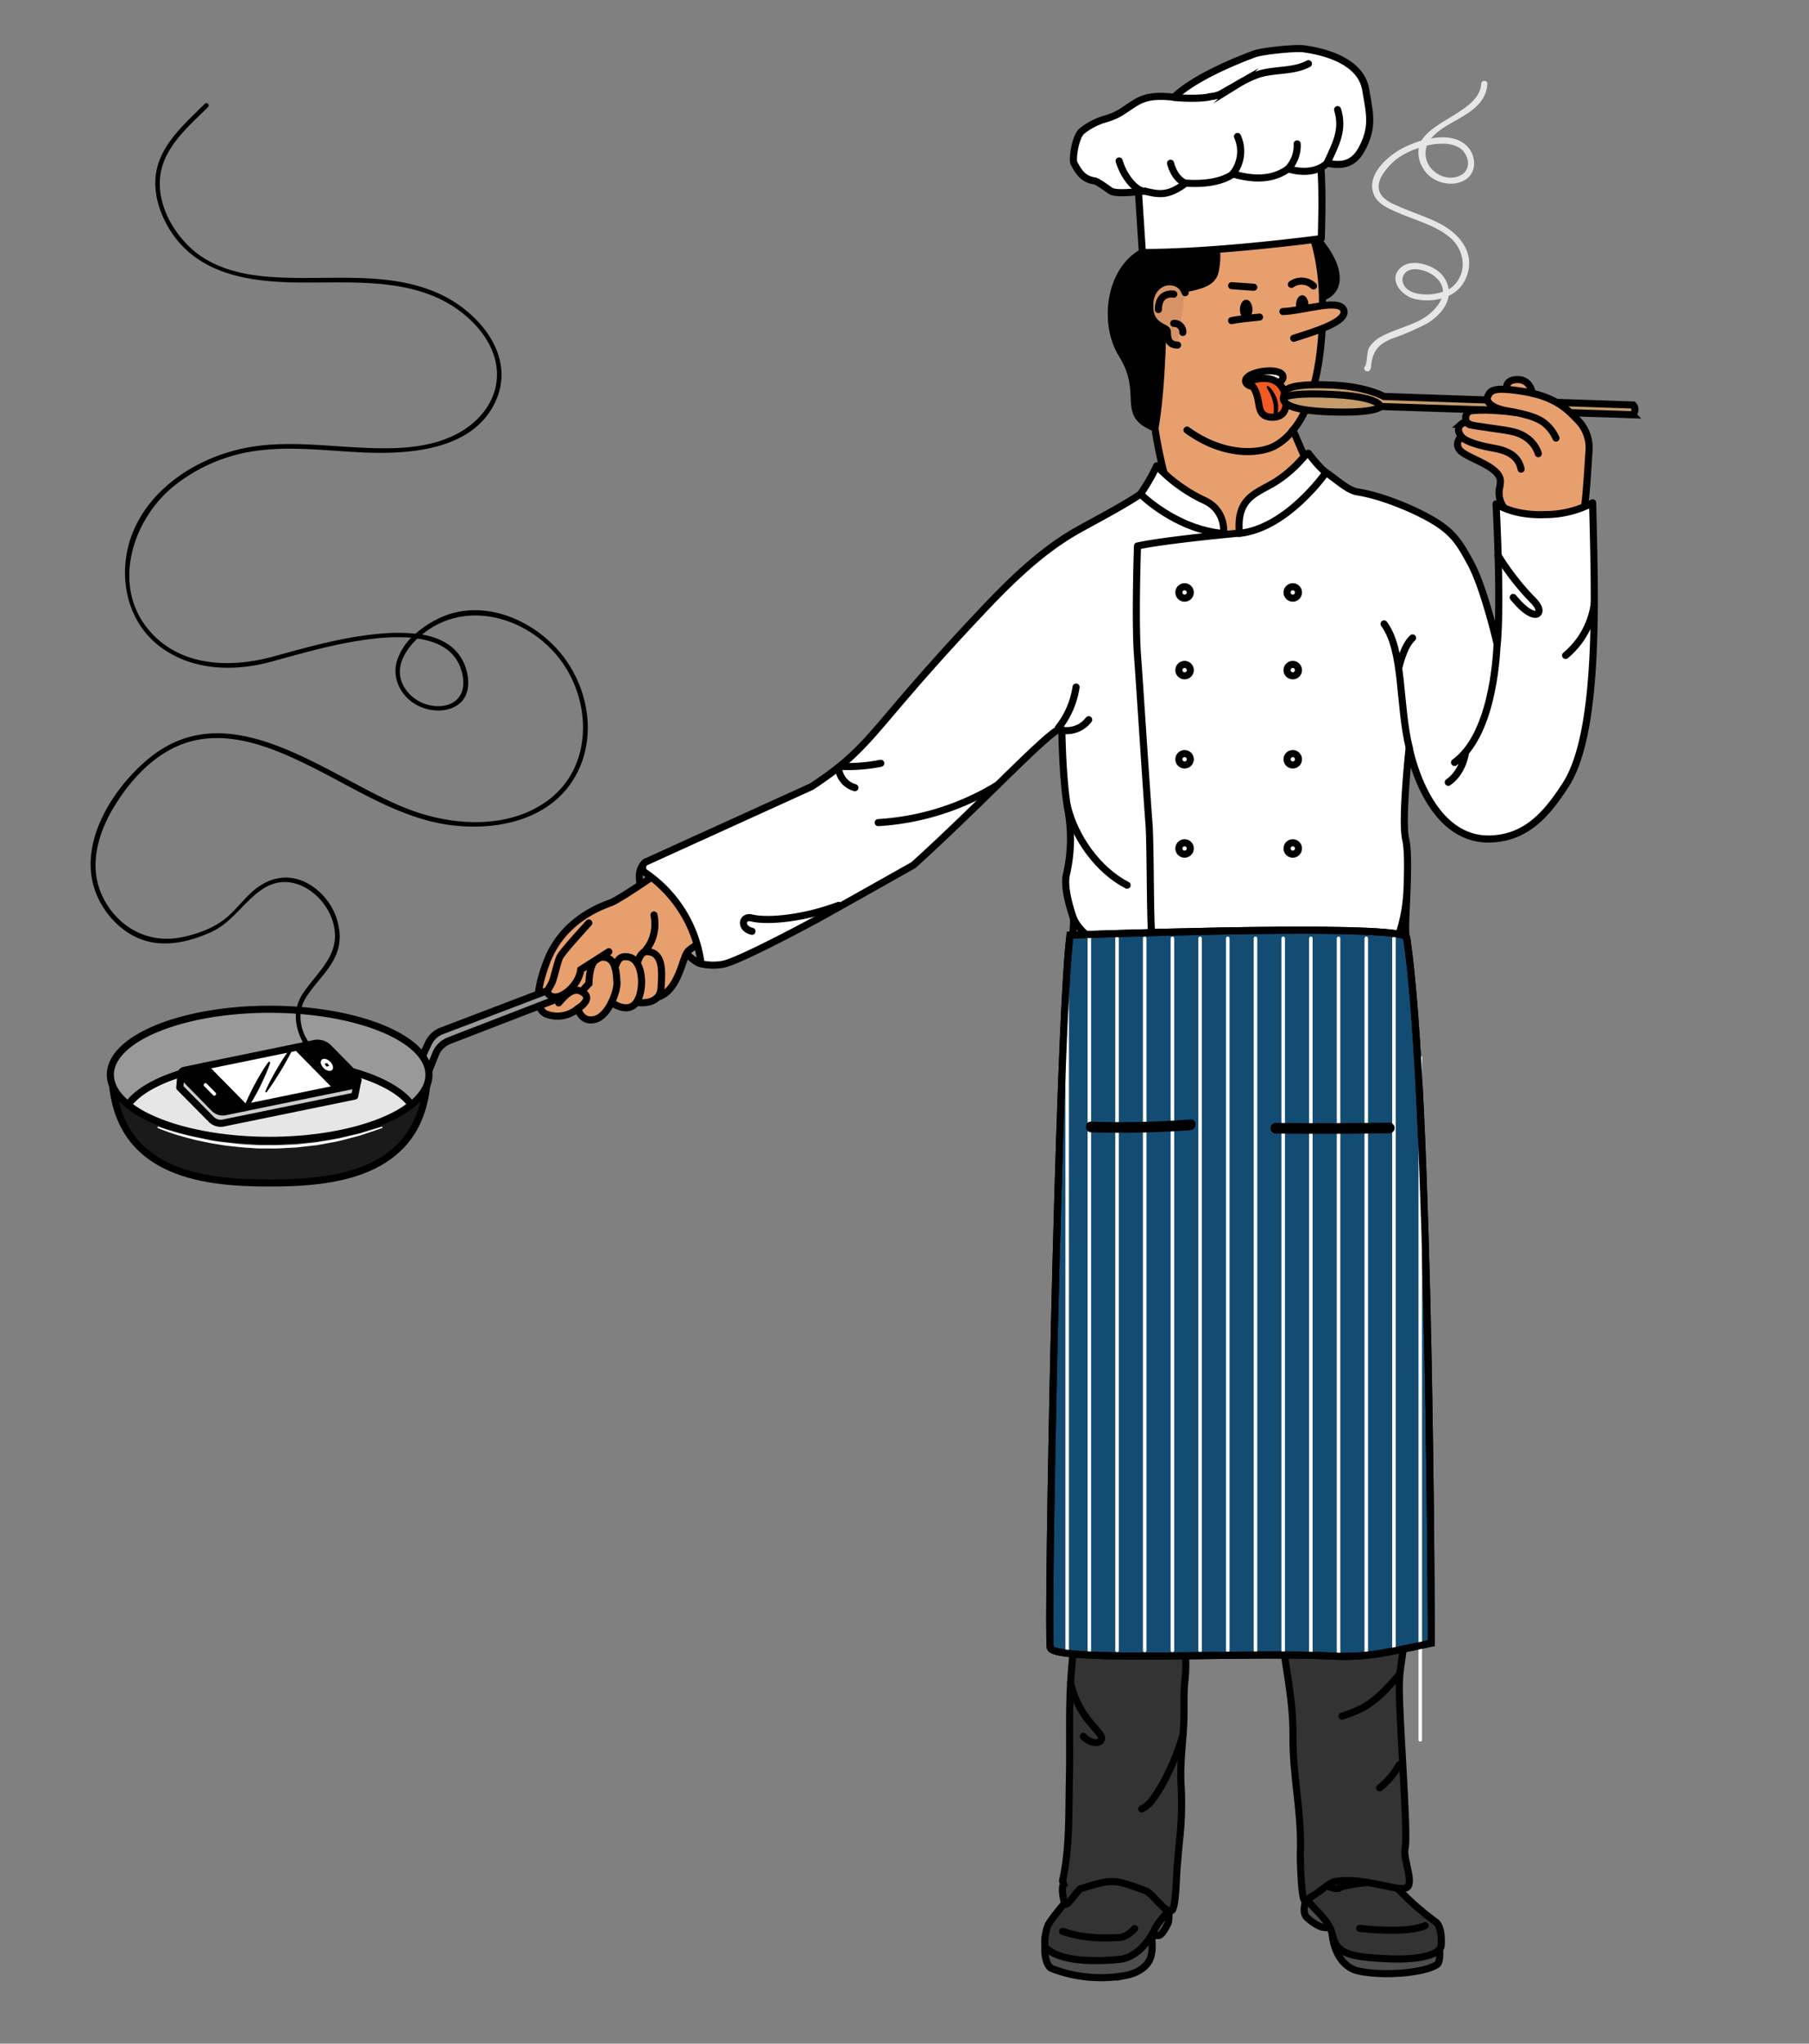 <svg id="thum-frames" xmlns="http://www.w3.org/2000/svg" viewBox="0 0 510 576"><rect x="0" y="0" width="510" height="576" fill="#808080" stroke="none"/><defs><style>.cls-1,.cls-15,.cls-21,.cls-6{fill:none;}.cls-2,.cls-9{fill:#e89f6e;}.cls-16,.cls-3,.cls-8{fill:#fff;}.cls-11,.cls-12,.cls-13,.cls-14,.cls-17,.cls-18,.cls-19,.cls-20,.cls-21,.cls-22,.cls-3,.cls-4,.cls-5,.cls-6,.cls-7,.cls-8,.cls-9{stroke:#000;stroke-width:2px;}.cls-11,.cls-12,.cls-13,.cls-14,.cls-15,.cls-19,.cls-20,.cls-22,.cls-23,.cls-3,.cls-4,.cls-5,.cls-6,.cls-7,.cls-8,.cls-9{stroke-linecap:round;}.cls-17,.cls-18,.cls-19,.cls-20,.cls-21,.cls-22,.cls-23,.cls-3,.cls-5,.cls-6,.cls-9{stroke-miterlimit:10;}.cls-11,.cls-12,.cls-13,.cls-14,.cls-15,.cls-4,.cls-7,.cls-8{stroke-linejoin:round;}.cls-5{fill:#d69365;}.cls-10,.cls-7{fill:#f15a24;}.cls-11{fill:#999;}.cls-12{fill:#1a1a1a;}.cls-13,.cls-24{fill:#e6e6e6;}.cls-14{fill:#ccc;}.cls-15,.cls-23{stroke:#fff;}.cls-17{fill:#4d4d4d;}.cls-18,.cls-19{fill:#333;}.cls-20{fill:#c69c6d;}.cls-22{fill:#134c73;}.cls-23{fill:#333361;}</style></defs><title>principles</title><rect class="cls-1" y="-1" width="510" height="576.03"/><path d="M372.49,67.24s5.24,5.72,5.21,11.14a6.25,6.25,0,0,1-4.84,6.34l-4-13.36V64.51Z"/><path class="cls-2" d="M364.53,121.21c1.58,3.74,3.45,7.94,5,11.68L375.9,148l-22.43,14.65L320.73,148l8-12.52a132.33,132.33,0,0,1-4.62-32.6V58.94L356,51.48c12.29,1.12,16.87,20.25,16.84,33.24C373.18,96.49,371.38,113.21,364.53,121.21Z"/><path class="cls-3" d="M351.17,107.57c-0.55-2.85,10-4.39,10.53-1.49S351.71,110.42,351.17,107.57Z"/><path class="cls-4" d="M322.06,71.14c-9.39,5.15-11.11,20.17-5.74,28.75,7,11.22-.81,16.87,9.31,20.73,2.08-11.88,2.28-30.43,2.28-35.47s12.74-2.5,14.53-8.17c0.29-.92,1.92-7.86-1.87-12.47Z"/><path class="cls-5" d="M332,97.26c-2.88,0-2.88-2.41-2.88-3.82s-5-1.14-5-7.17,4.6-6.77,4.6-6.77c2.82-.4,4.64.87,5.41,3"/><path class="cls-6" d="M330.91,82.91s-4.33-.85-4.33,4.33"/><path class="cls-6" d="M330.91,91.15a2.39,2.39,0,0,1,2.55,2.55"/><path class="cls-7" d="M351.65,107.6c1.61,0.73,2.48,2.81,2.88,4.36,0.66,2.61.16,5.66,4.27,5.64,2.33,0,4.27-1.39,3.67-5.44C361.19,103.57,351.65,107.6,351.65,107.6Z"/><ellipse cx="351.33" cy="87.24" rx="1.76" ry="2.78"/><ellipse cx="367.13" cy="85.98" rx="1.76" ry="2.78"/><path class="cls-6" d="M364.53,121.21c1.58,3.74,3.45,7.94,5,11.68L375.9,148l-22.43,14.65L320.73,148l8-12.52a132.33,132.33,0,0,1-4.62-32.6V58.94L356,51.48c12.29,1.12,16.87,20.25,16.84,33.24C373.18,96.49,371.38,113.21,364.53,121.21Z"/><path class="cls-8" d="M320.73,50.62l1.33,20.53s16.43,0.44,50.44-3.9c0,0,.53-14.48-0.19-20.51Z"/><path class="cls-3" d="M322.72,53.89c-2,.1-7.64.9-9.42,0-0.72-.36-3.65-2.74-4.83-2.93-3-.47-4.28-2.27-5.7-5-0.51-1,.35-7.74,2.41-9.14a19,19,0,0,1,5.81-3.1c4.61-1.34,4.92-2.1,9-4.67,3.59-2.28,7.17-2,11-1.66,5.78-5.55,17.45-10.26,22.6-12.18,2.28-.85,11.66-1.78,13.94-1.46,4.42,0.61,16.05,2.83,17.5,11.55,1,6.06,2.11,9.84-.46,15.42-1.88,4.09-4.37,6.63-10.41,5.25-4.29,4-11,1.61-11,1.61-5.36,3.87-11.63,2.54-15.59,1.45,0,0-3.65,3.27-13.31,2.58C329,55.67,326.18,54.59,322.72,53.89Z"/><path class="cls-6" d="M347.52,49.06a10.22,10.22,0,0,0,1.36-10.6"/><path class="cls-6" d="M374.1,46c2.55-5.49,4.73-9.43,3-15.1"/><path class="cls-6" d="M315.51,45.36c1.66,5.48,5.45,8.75,7.22,8.53"/><path class="cls-6" d="M334.21,51.64C331,50.42,330,46,330,46"/><path class="cls-3" d="M365.7,40.56a9.51,9.51,0,0,1-2.6,7.05"/><path class="cls-9" d="M364.72,95.34c6-1.88,15.37-4.72,14.09-8s-11.5.32-17.12,0.46"/><path class="cls-6" d="M347.21,90.37c1.53-.39,6.31-0.83,7.88-1"/><line class="cls-6" x1="347.23" y1="80.52" x2="353.47" y2="80.96"/><path class="cls-6" d="M364.07,80.15a4.91,4.91,0,0,1,6.24.44"/><path class="cls-6" d="M364.53,121.21a16.21,16.21,0,0,1-4.88,4.32c-3.82,2.23-14,3.66-25-4.32"/><path class="cls-6" d="M330.92,27.44c2.83,0.32,8.17.43,10.52-.22a9.36,9.36,0,0,0,2.53-.64l4.91-2.8a30.79,30.79,0,0,1,6-2.87c4.59-1.42,9.79-.69,14-2.95"/><path class="cls-10" d="M357.47,109.11s3.12,3.48,2.1,7.62"/><path d="M357.71,108.91a6.67,6.67,0,0,1,.9,1,9.2,9.2,0,0,1,1.39,2.61,8.28,8.28,0,0,1,.34,1.58,3.91,3.91,0,0,1,0,.75,4.54,4.54,0,0,1,0,.67,4.91,4.91,0,0,1-.18,1l-0.1.37a0.52,0.52,0,0,1-1-.18v-0.06l0-.33a6,6,0,0,0,.06-0.85,8.82,8.82,0,0,0-.33-2.56,9.16,9.16,0,0,0-.45-1.34c-0.18-.42-0.35-0.81-0.53-1.14-0.34-.66-0.61-1.07-0.61-1.07A0.31,0.31,0,0,1,357.71,108.91Z"/><path class="cls-11" d="M186.51,244.29l14.8,23.59-3.72,3.72c-3.21,0-23.64-22.58-15.4-28.73Z"/><path class="cls-2" d="M202.62,261.68s-7.25,4.73-8.73,6.32-2.49,10.75-8.17,12.76l-0.29,0c-1.88,2.23-6,1.55-6,1.55-2,2.77-5.41,1-6.6.29l-0.63.1c-1,2-2.52,3.79-4.34,4.32-4,1.16-4.94-3-4.94-3a8.85,8.85,0,0,1-8.74,1.57c-1.48-.56-4.45-2.89,0-14.75s15.33-15.65,18-16.64,17.47-11.2,17.47-11.2Z"/><path class="cls-12" d="M31.77,306.09c2.71,25.39,27.12,27.33,44.25,27.33s41.54-1.95,44.25-27.33H31.77Z"/><path class="cls-6" d="M185.72,245.86s-10.95,7.61-13.59,8.6-13.51,4.78-18,16.65-1.48,14.19,0,14.75a8.83,8.83,0,0,0,8.73-1.56s5-2.93.95-4.9c-2.53-1.24-4.84,1.61-6.32,3.26"/><path class="cls-6" d="M162.9,284.28s1,4.12,4.94,3,6.26-8.24,6.1-10.38-0.16-6.56-3.3-7.07-4.45,2.29-4.61,7.4l-1.32,1.4"/><path class="cls-6" d="M199.83,264.39s-4.46,2.21-5.94,3.8-2.49,10.75-8.17,12.76"/><path class="cls-6" d="M179.43,282.54s6.55,1.08,6.92-3.94,0.62-10.26-4-10.4c-1.92-.06-2.69,3.3-2.69,3.3"/><path class="cls-6" d="M172.39,282.54s4.57,3.4,7,0,2-12-2.1-12.8c-3-.63-3.29,1.54-3.93,2.93"/><path class="cls-6" d="M184.37,257.88s1.56,6.07-2.93,10.57"/><path class="cls-11" d="M119.11,297.6l1.68-3.59a6.75,6.75,0,0,1,3.71-3.45l29.89-11.39,2.41,2.47-30.16,11.66a6.75,6.75,0,0,0-3.76,3.6l-2,5Z"/><path class="cls-11" d="M120.93,302.93a8.06,8.06,0,0,1-.66,3.16,10.6,10.6,0,0,1-1.29,2.22,16.43,16.43,0,0,1-3,3.07c-5.13-7.08-21.06-12.23-39.93-12.23s-34.8,5.15-39.93,12.23a16.26,16.26,0,0,1-3.28-3.4l-0.06-.1-0.36-.56h0a8.63,8.63,0,0,1-1.31-4.39c0-10.19,20.11-18.47,44.91-18.47S120.93,292.74,120.93,302.93Z"/><path class="cls-13" d="M115.95,311.38A30.45,30.45,0,0,1,110,315c-8.25,3.92-20.42,6.4-34,6.4s-25.76-2.48-34-6.4a30,30,0,0,1-5.92-3.62c5.13-7.08,21.06-12.23,39.93-12.23S110.82,304.3,115.95,311.38Z"/><path class="cls-9" d="M166,260.13s-7.55,8.2-8.21,9.67-1.48,5.42-2.14,7.07-2.47,3,0,4,7.58-3.13,8.08-7.58l7.91-5.05"/><path class="cls-14" d="M100.89,304.44L100,308.93l-37,7.58a3.74,3.74,0,0,1-3.42-1l-8.9-9L51,302.83Z"/><path class="cls-4" d="M99.64,305.92l-4.36.89L83.76,295.12l4.87-1a4.35,4.35,0,0,1,4,1.21l7.86,8A1.56,1.56,0,0,1,99.64,305.92Z"/><polygon class="cls-8" points="95.27 306.81 68.97 312.21 57.45 300.52 83.76 295.12 95.27 306.81"/><path class="cls-4" d="M69,312.21l-5.49,1.13a3.37,3.37,0,0,1-3.11-.94l-9-9.18a0.91,0.91,0,0,1,.46-1.53l5.68-1.17Z"/><line class="cls-15" x1="57.92" y1="305.78" x2="60.42" y2="308.31"/><ellipse class="cls-16" cx="92.15" cy="300.14" rx="1.29" ry="2.06" transform="translate(-188.25 158.9) rotate(-46.2)"/><path d="M68.89,311.79s0.32-.83.86-2,1.32-2.81,2.17-4.36,1.73-3.09,2.46-4.21,1.26-1.84,1.26-1.84a0.29,0.29,0,0,1,.51.27s-0.29.85-.79,2.09-1.25,2.85-2,4.43-1.66,3.13-2.34,4.28-1.19,1.88-1.19,1.88A0.5,0.5,0,0,1,68.89,311.79Z"/><path d="M74.8,307.58s0.35-.8.93-2,1.4-2.68,2.27-4.17,1.78-3,2.48-4,1.21-1.79,1.21-1.79a0.39,0.39,0,0,1,.67.4s-0.37.78-1,1.92-1.45,2.65-2.36,4.12-1.83,2.92-2.57,4-1.27,1.76-1.27,1.76A0.23,0.23,0,0,1,74.8,307.58Z"/><polygon points="92.08 300.63 91.47 299.85 92.23 299.65 92.83 300.43 92.08 300.63"/><path class="cls-17" d="M368.56,534.7s-2,4.14,0,5.86,4.86,3.78,7,2.17Z"/><path class="cls-17" d="M375.58,545.22s0.55,8.86,7.57,10.34,18.28,0.55,22-1.85c0,0,1-.49.7-4.31Z"/><path class="cls-18" d="M377.79,531.93s12.37-3.69,17,1.11a77.1,77.1,0,0,0,10,8.68c1.66,1.29,1.66,5.17,1.48,6.83s-4.06,4.06-15.51,3.51-14-1.85-15.14-6.83-7-8.09-7-10.52a12.78,12.78,0,0,1,1.11-5.72S376.32,533.59,377.79,531.93Z"/><path class="cls-6" d="M383.33,543.5s13.11,1.63,18.46-.77"/><path class="cls-19" d="M361.13,459.07c1.06,9.89,3.48,19.91,3.38,29.85-0.13,11.72,2.53,21.81,2.09,33.52-0.06,1.68.25,11.7,1.07,13.17,4.88-2.09,6.43-5.06,9.27-5.41,7.91-1,16.73,2.83,19.39,1.94s-0.88-8.32-.21-11.14c1-4.16-1.94-38.76-1.6-47.07,0.3-7.31,2.61-10.68-.56-17.27Z"/><path class="cls-6" d="M394.28,472.23c-3.07,3.5-6.24,7.08-10.36,9.25a38,38,0,0,1-5.59,2.22"/><path class="cls-6" d="M394.51,497.35a22.54,22.54,0,0,1-5.57,6.58"/><path class="cls-17" d="M329.43,536.23s0.4,4.86-.15,5.88-1.57,3.3-2.68,3.4-4.06,0-4.06,0Z"/><path class="cls-17" d="M324.55,545.51s0.85,3.8-.35,6.66-4.71,4.18-6.46,4.52a38.38,38.38,0,0,1-21.41-1.94c-2.12-1.57-1.75-6.18-1.75-6.18Z"/><path class="cls-18" d="M307.79,527.5S296.69,540,295.49,542.56a13.9,13.9,0,0,0-.92,6s2.91,5.44,21,3.69c5.72-.55,9.23-6.83,10.06-8.68s3.6-4.34,3.69-5.35,0.46-5.35,0-6.74l-0.46-1.38Z"/><path class="cls-6" d="M319.86,543.58s-2.12,2.43-4.15,2.49-8.86.77-16.15-1.72"/><path class="cls-19" d="M333,454c0.57,6.62,1.83,13.15,1.05,19.74-0.41,3.47-.15,8.27-0.31,11.76-0.29,6.22-1.18,12.13-.72,18.34a95,95,0,0,1-.52,15.22l-0.67,7.62c-0.13,1.51-.32,10.5-1.32,11.64-1.5,1.73-5.45-4.68-7.6-5.45-9.16-3.31-9.16-3.31-18.18-.57-0.85.26-3.68,4.93-4.35,4.34s-1.25-5.09-.49-5.54l-0.33-1c2.09-9.65,1.7-19,1.93-28.85,0.34-14.62-.82-26.73,2.39-44.36Z"/><path class="cls-6" d="M301.82,474.32c2.5,10.84,9.49,13.86,8.69,15.92s-4.34.24-5.11-.88"/><path class="cls-6" d="M321.89,509.83a8.62,8.62,0,0,0,3.43-3.18c3.32-4.48,6.8-12.51,8.22-17.91"/><path class="cls-20" d="M460.43,114.15l-70.28-2.41s-4.85-2.72-13.93-3.17c-15-.76-14.14,2-14.21,2.78s-2.43,4.23,13.2,4.74c13,0.43,14-1.52,14-1.52l71,2.32A1.85,1.85,0,0,0,460.43,114.15Z"/><path class="cls-6" d="M389.18,114.57s-0.07-2.79-13.91-3.41-13.45,1.25-13.45,1.25"/><path class="cls-2" d="M448,127c-0.44,2.87-.37,14.05-1.48,17.26l-12.22,1.56c-2.49,1-6.08,0-6.08,0a7.1,7.1,0,0,1-5.51-7.95c0.13-.86.16-3.14,0.16-3.14s-1.09-2.14-5.75-4.25c-0.71-.32-3.68-1.31-5.51-3.56a2.45,2.45,0,0,1,.47-3.77,2.28,2.28,0,0,1-.13-3.57,1.71,1.71,0,0,1,2.38.1,2.18,2.18,0,0,1,1.09-4c2,0,7.47.13,7.47,0.13l0.08-.24c-2.61-.89-4.08-2.43-3.52-3.75s1.26-2.26,5.43-2c0,0-.84-2.69,2.91-2.82s4.26,3.88,4.26,3.88c7.77,1.84,10.6,5.42,12.65,7.44A10.32,10.32,0,0,1,448,127Z"/><path class="cls-6" d="M446.51,144.23c0.76-4.43,1.19-13.32,1.48-17.27a11.12,11.12,0,0,0-3.3-8.67c-2.28-2.25-5.53-6.44-15.51-8-8.11-1.26-9-.3-9.75,1.46-0.67,1.58,1.34,3.26,5,3.95s7.81,1.42,10.44,3.15a11.27,11.27,0,0,1,3.8,4.63"/><path class="cls-6" d="M433.69,127.86s-1.13-4.75-7.15-6.19c-3-.71-10.39-1.45-12.22-2-1.61-.49-1.55-3.62.52-3.89,4.78-.63,12.41.49,12.41,0.49"/><path class="cls-6" d="M428.83,132.22c-0.9-4.36-4.82-5.4-8.25-6-4.89-.89-7.73-2.14-8.51-3.07s-1.47-2.51-.13-3.57a1.71,1.71,0,0,1,2.39.09"/><path class="cls-6" d="M412.07,123.13a2.45,2.45,0,0,0-.47,3.77c1.82,2.24,11.21,4.43,11.41,8.63a9.74,9.74,0,0,1-.32,2.33,7.12,7.12,0,0,0,5.52,7.95,5.81,5.81,0,0,0,2,3.13"/><path class="cls-6" d="M432,110.86s-0.51-4-4.26-3.89-2.9,2.82-2.9,2.82"/><path class="cls-6" d="M428.21,145.8s3.59,1,6.08,0"/><path class="cls-8" d="M301.67,290.14c0.32-3.33,1.92-10.09,1-13.3-2-6.73,0-10.92,0-17.94,0,0-3.1-8.35-2-12.51a45.23,45.23,0,0,0,.33-18.47c-1.31-7.61-1.57-18.38-1.64-22.09s-20.74,18.94-41.84,38c0,0-24.34,13.73-28,15.7s-22.06,11.78-25.87,12.28a15.82,15.82,0,0,1-6-.16A36.65,36.65,0,0,0,181.94,246a1.78,1.78,0,0,1,.25-3.11l46.65-21.21c17-11.25,15.9-15,44.31-45.49,9.47-10.14,19.17-20.44,31.33-27.13,4.31-2.37,13-7,17-9.77a50.48,50.48,0,0,0,4.62-8,44.06,44.06,0,0,0,13.59,9.82c6.62,3.16,5.19,10.37,5.19,10.37V291.52Z"/><path class="cls-6" d="M281.22,221.26a72.59,72.59,0,0,1-33.63,10.59"/><path class="cls-8" d="M396.28,295.14a48.21,48.21,0,0,1,1-9.24c1-4.2-1-18.75-1-24.44s1.23-19.76,0-25,1-25.77,1-25.77,4.91,26.53,23.12,25.77c9.91-.41,15.63-6.91,21-15.24,9.79-15.15,8.18-54.4,7.6-79.49a28.6,28.6,0,0,1-13,3.3c-6,.24-10.55-0.83-14.23-3,1.09,21.8.87,34.35,0.32,39.54,0,0-3.61-15.67-7.4-22.7-3.12-5.78-4.9-8.73-10.53-12.11s-14.91-7.1-21.4-8.11c-2.79-.43-5.57-3.21-8.94-5.5-1.77-1.2-4.89-5.33-4.89-5.33-0.66-.56-2.39,3.24-8.51,7.44-5.43,3.73-12,4.29-11,15,0,0-20.82,1.9-28.73,3.63,0,0-.74,20.72,0,30.88s2.72,41,3.21,47,0.3,27.27.8,31.47,0.74,27.5.74,27.5Z"/><circle class="cls-21" cx="333.96" cy="166.98" r="1.61"/><circle class="cls-21" cx="364.46" cy="166.98" r="1.61"/><circle class="cls-21" cx="333.96" cy="188.87" r="1.61"/><circle class="cls-21" cx="364.46" cy="188.87" r="1.61"/><circle class="cls-21" cx="333.96" cy="214" r="1.61"/><circle class="cls-21" cx="364.46" cy="214" r="1.61"/><circle class="cls-21" cx="333.96" cy="239.14" r="1.61"/><circle class="cls-21" cx="364.46" cy="239.14" r="1.61"/><circle class="cls-21" cx="333.96" cy="273.14" r="1.61"/><circle class="cls-21" cx="364.46" cy="273.14" r="1.61"/><path class="cls-6" d="M390.2,175.84c5.57,7.58,4.12,22.74,7.09,34.88"/><path class="cls-6" d="M300.86,227c2.08,9,8.71,18.28,16.9,22.49"/><path class="cls-8" d="M422.07,181.61c-0.26,4.95-1.56,25.71-12,33.29"/><path class="cls-8" d="M394.32,188.42s1.29-6.31,3.92-8.62"/><path class="cls-8" d="M413.17,212s-0.59,5.53-4.87,8.49"/><path class="cls-6" d="M321.54,139.26s9.76,9.83,23.1,11.08"/><path class="cls-6" d="M373.81,133.19s-10.9,15.74-24.44,17.15"/><path class="cls-6" d="M396.57,252.66c-0.42,4.77-1.67,11.18-4.43,15.1-5.56,7.91-11.23,11.61-12.26,10.93-2.51-1.66,1-4.87,3.49-6.48"/><path class="cls-6" d="M306.57,282.7l5.62,4.77c1.75,1.48,3.67,3,6,3.15"/><path class="cls-6" d="M298.37,205.18a24.31,24.31,0,0,0,5-11.53"/><path class="cls-6" d="M299.37,205.8a7.7,7.7,0,0,0,7.55-2.95"/><path class="cls-6" d="M237.07,216a46.72,46.72,0,0,0,11.23-.87"/><path class="cls-6" d="M236.49,217a6.25,6.25,0,0,0,4.52,5"/><path class="cls-6" d="M302.66,258.9a13.22,13.22,0,0,0,3.91,4.78"/><path class="cls-22" d="M296.11,464.47c0.94,2.64,24.84,2.35,39.46,2.2,11.37-.12,29.4-0.47,40.75.11,9.44,0.48,16.91-1.52,27.19-3.66,0,0-.24-154.09-6.94-198.87-0.53-3.55-66-1.69-94.91-.7C298.37,290,295.17,461.83,296.11,464.47Z"/><line class="cls-23" x1="307.11" y1="264.47" x2="307.11" y2="465.18"/><line class="cls-23" x1="300.86" y1="272.94" x2="300.86" y2="465.18"/><line class="cls-23" x1="314.92" y1="264.47" x2="314.92" y2="465.18"/><line class="cls-23" x1="322.72" y1="264.47" x2="322.72" y2="465.18"/><line class="cls-23" x1="330.53" y1="264.47" x2="330.53" y2="465.18"/><line class="cls-23" x1="338.34" y1="264.47" x2="338.34" y2="465.18"/><line class="cls-23" x1="346.14" y1="264.47" x2="346.14" y2="465.18"/><line class="cls-23" x1="353.95" y1="264.47" x2="353.95" y2="465.18"/><line class="cls-23" x1="361.76" y1="264.47" x2="361.76" y2="465.18"/><line class="cls-23" x1="369.56" y1="264.47" x2="369.56" y2="466.53"/><line class="cls-23" x1="377.37" y1="264.47" x2="377.37" y2="466.78"/><line class="cls-23" x1="385.18" y1="264.47" x2="385.18" y2="466.53"/><line class="cls-23" x1="392.99" y1="264.47" x2="392.99" y2="465.33"/><line class="cls-23" x1="400.41" y1="298.08" x2="400.41" y2="490.36"/><path class="cls-6" d="M296.11,464.47c0.94,2.64,24.84,2.35,39.46,2.2,11.37-.12,29.4-0.47,40.75.11,9.44,0.48,16.91-1.52,27.19-3.66,0,0-.24-154.09-6.94-198.87-0.53-3.55-66-1.69-94.91-.7C298.37,290,295.17,461.83,296.11,464.47Z"/><path class="cls-6" d="M236.43,255.18c-11.89,4.39-21.45,4.36-24.42,3.56s-3.46,3,0,3.74"/><path d="M359.68,319.49q16,0.16,32-.07a1.5,1.5,0,0,0,0-3q-16,.23-32,0.07a1.5,1.5,0,0,0,0,3h0Z"/><path d="M307.6,319.14a255.82,255.82,0,0,0,28-.62c1.91-.15,1.93-3.15,0-3a255.82,255.82,0,0,1-28,.62c-1.93-.06-1.93,2.94,0,3h0Z"/><path class="cls-16" d="M44.63,317.51s0.93,0.37,2.6.9c0.84,0.26,1.86.57,3,.89s2.52,0.66,4,1,3.07,0.63,4.76,1,3.49,0.56,5.36.77,3.79,0.44,5.77.52c1,0.05,2,.13,3,0.16l3,0c2,0.06,4-.09,6-0.16l1.47-.07,1.45-.15,2.84-.3,1.39-.15,1.35-.23,2.61-.43a48.44,48.44,0,0,0,4.75-1l2.1-.49c0.67-.15,1.31-0.28,1.89-0.48l3-.92,2.64-.8h0a0.19,0.19,0,0,1,.12.36l-2.62.91-3,1c-1.16.41-2.52,0.7-4,1.1s-3.05.82-4.77,1.09l-2.63.49-1.36.24-1.4.16-2.87.32-1.46.17-1.48.08c-2,.08-4,0.28-6,0.2l-3,0c-1,0-2-.12-3-0.18-2-.09-3.94-0.34-5.82-0.55-0.94-.09-1.86-0.26-2.76-0.41s-1.78-.28-2.64-0.45c-1.7-.36-3.32-0.66-4.78-1.05s-2.81-.74-4-1.1-2.2-.7-3-1c-1.67-.59-2.6-1-2.6-1a0.24,0.24,0,0,1-.13-0.31A0.24,0.24,0,0,1,44.63,317.51Z"/><path class="cls-8" d="M449.46,170.18a23,23,0,0,1-8.08,14.55"/><path class="cls-8" d="M422.34,156.57A73.15,73.15,0,0,0,432,169c1.28,1.23,2.41,2.9,1.62,3.82s-3.41,0-7-4.44"/><path d="M158.51,184.65c-7.91-10-22.4-16.22-34.62-10.45a28.51,28.51,0,0,0-6.73,4.41,50.53,50.53,0,0,0-10,0c-10.2.87-20.09,3.67-29.92,6.38-11.71,3.23-25.45,3.1-34.39-6.41-11.65-12.39-6-31.48,5.86-41.33a47.37,47.37,0,0,1,24.68-10.33c9.86-1.16,19.77.24,29.63,0.63,13.13,0.51,30.87-.88,36.88-14.86,5.42-12.6-4.92-24.74-15.86-29.8-14.32-6.63-30.73-3.88-46-4.73-7.73-.43-15.54-1.75-22-6.38C49.33,66.83,43.88,57.69,45.27,49c1.27-7.88,8-13.49,13.38-18.82a0.65,0.65,0,0,0-.92-0.92c-4.95,4.94-10.85,10-13.09,16.83-2.09,6.43-.09,13.53,3.48,19.07,7.93,12.27,22.29,14.29,35.76,14.46,15.77,0.2,33.64-1.76,46.78,8.84,5.59,4.51,10.07,11.14,9.38,18.61-0.64,6.95-5.65,12.46-11.69,15.47-8.43,4.2-18.5,4.06-27.68,3.57-9.47-.5-19-1.65-28.44-0.37-13.88,1.88-28.18,9.92-34.22,23-5.18,11.25-3.2,25.6,6.93,33.38,9,6.9,20.87,7.26,31.4,4.41,9.52-2.58,19-5.39,28.85-6.49a55.94,55.94,0,0,1,10.74-.32,16.46,16.46,0,0,0-4,6.51c-1.57,5.12,1.3,10.39,6,12.71,3.65,1.81,8.9,2,12-1s2.31-8.54.33-12.09c-2.35-4.21-6.61-6.18-11.25-7,11.79-9.75,28.69-5.33,38.08,6,9.8,11.84,10.48,31.15-2.75,40.83-11.1,8.12-26.74,7.11-39,2.46-21.83-8.27-49.36-33.1-72.59-15-10.22,8-20.21,23.12-16.35,36.62,1.87,6.53,7,12.61,13.44,15s13.39,0.73,19.44-1.94c6.4-2.83,9.42-8.88,15.14-12.48,8.07-5.09,17.48,1.87,19.58,10,2.24,8.74-4.42,13.32-8.65,19.74-3,4.51-2.25,9.79.39,14.32,0.79,1.35,4.25,6.07,5.66,2.74,0.32-.76-0.8-1.43-1.12-0.66-0.82,2-4.23-4.31-4.53-5-1.48-3.72-1.5-7.29.73-10.69,3.73-5.66,9.45-9.67,9.29-17.11a17.63,17.63,0,0,0-9.39-14.89c-5.68-2.88-11.36-1.22-15.78,3-2.36,2.24-4.36,4.86-6.87,6.94-3.41,2.83-8,4.5-12.33,5.39-9.43,2-18.11-2.62-22.38-11.22-4.18-8.42-1.51-17.88,3.12-25.49,4.25-7,10.22-13.73,17.83-17.09,13.41-5.93,28,.78,40,6.91,11.7,6,23.47,13.47,36.73,15.28,12.11,1.65,26.28-.8,33.92-11.26C168.6,210.24,166.66,195,158.51,184.65ZM130,188.74c1,3.08,1.06,6.85-1.82,8.94-2.58,1.87-6.31,1.62-9.1.43-3.3-1.4-6.1-4.59-6.33-8.27s2.15-7.19,4.74-9.69l0.19-.17C123.22,180.76,128.23,183.08,130,188.74Z"/><path class="cls-24" d="M408,35.36c4.76-2.88,10.95-5.36,11.32-11.73,0.07-1.12-1.67-1.11-1.74,0-0.43,7.43-13.24,10-16.83,16a32.32,32.32,0,0,0-3.83,1.4c-4.65,2-11.84,7.65-9.7,13.56,1.11,3.07,4.58,4.34,7.31,5.52,4.74,2.06,10.21,3.42,14.22,6.8,4.17,3.52,5.16,10,.73,13.89a6.46,6.46,0,0,1-1.07.74,7.86,7.86,0,0,0-1.68-3.84c-2.25-2.9-8.48-5-11.64-2.43-4.06,3.32,0,8.15,3.8,9a15.51,15.51,0,0,0,7.53-.15c-1,2.49-3.53,4.77-5.93,6.06C397,92,393.12,92.9,389.67,94.73A9.19,9.19,0,0,0,386,97.94c-0.66,1.07-.62,4.77-1.15,5.26a0.87,0.87,0,0,0,1.23,1.23c0.63-.58.42-1.39,0.56-2.16,0.68-3.88,2.45-5.48,5.89-6.86a72.32,72.32,0,0,0,9.72-4.2c3.06-1.79,5.69-4.63,6.16-7.82a9.62,9.62,0,0,0,4.84-4.91c3-6.92-1.6-12.58-7.62-15.61-3.95-2-8.24-3.23-12.24-5.13a10.52,10.52,0,0,1-3.63-2.32c-2.38-2.91-.38-5.93,1.41-8.09a15.78,15.78,0,0,1,4.29-3.63,24.42,24.42,0,0,1,4.51-2,8.36,8.36,0,0,0,1.33,5.9c2.17,3.76,7.82,5.38,11.62,3.18s3.29-7.52.1-10.12c-2.57-2.09-6.14-2.26-9.57-1.64A17.39,17.39,0,0,1,408,35.36Zm-10.7,46.52c-3.05-1.88-2.32-5.79,1.34-6A9.39,9.39,0,0,1,404,77.55c2,1.45,2.82,3.07,2.79,4.68C403.73,83.3,399.59,83.29,397.29,81.87Zm9.15-41.36a8.89,8.89,0,0,1,5.07,1.18c2.52,1.73,3.49,5.81.51,7.56-3.89,2.3-9.19-.53-10-4.74a6.34,6.34,0,0,1,.25-3.5A19.7,19.7,0,0,1,406.44,40.51Z"/></svg>